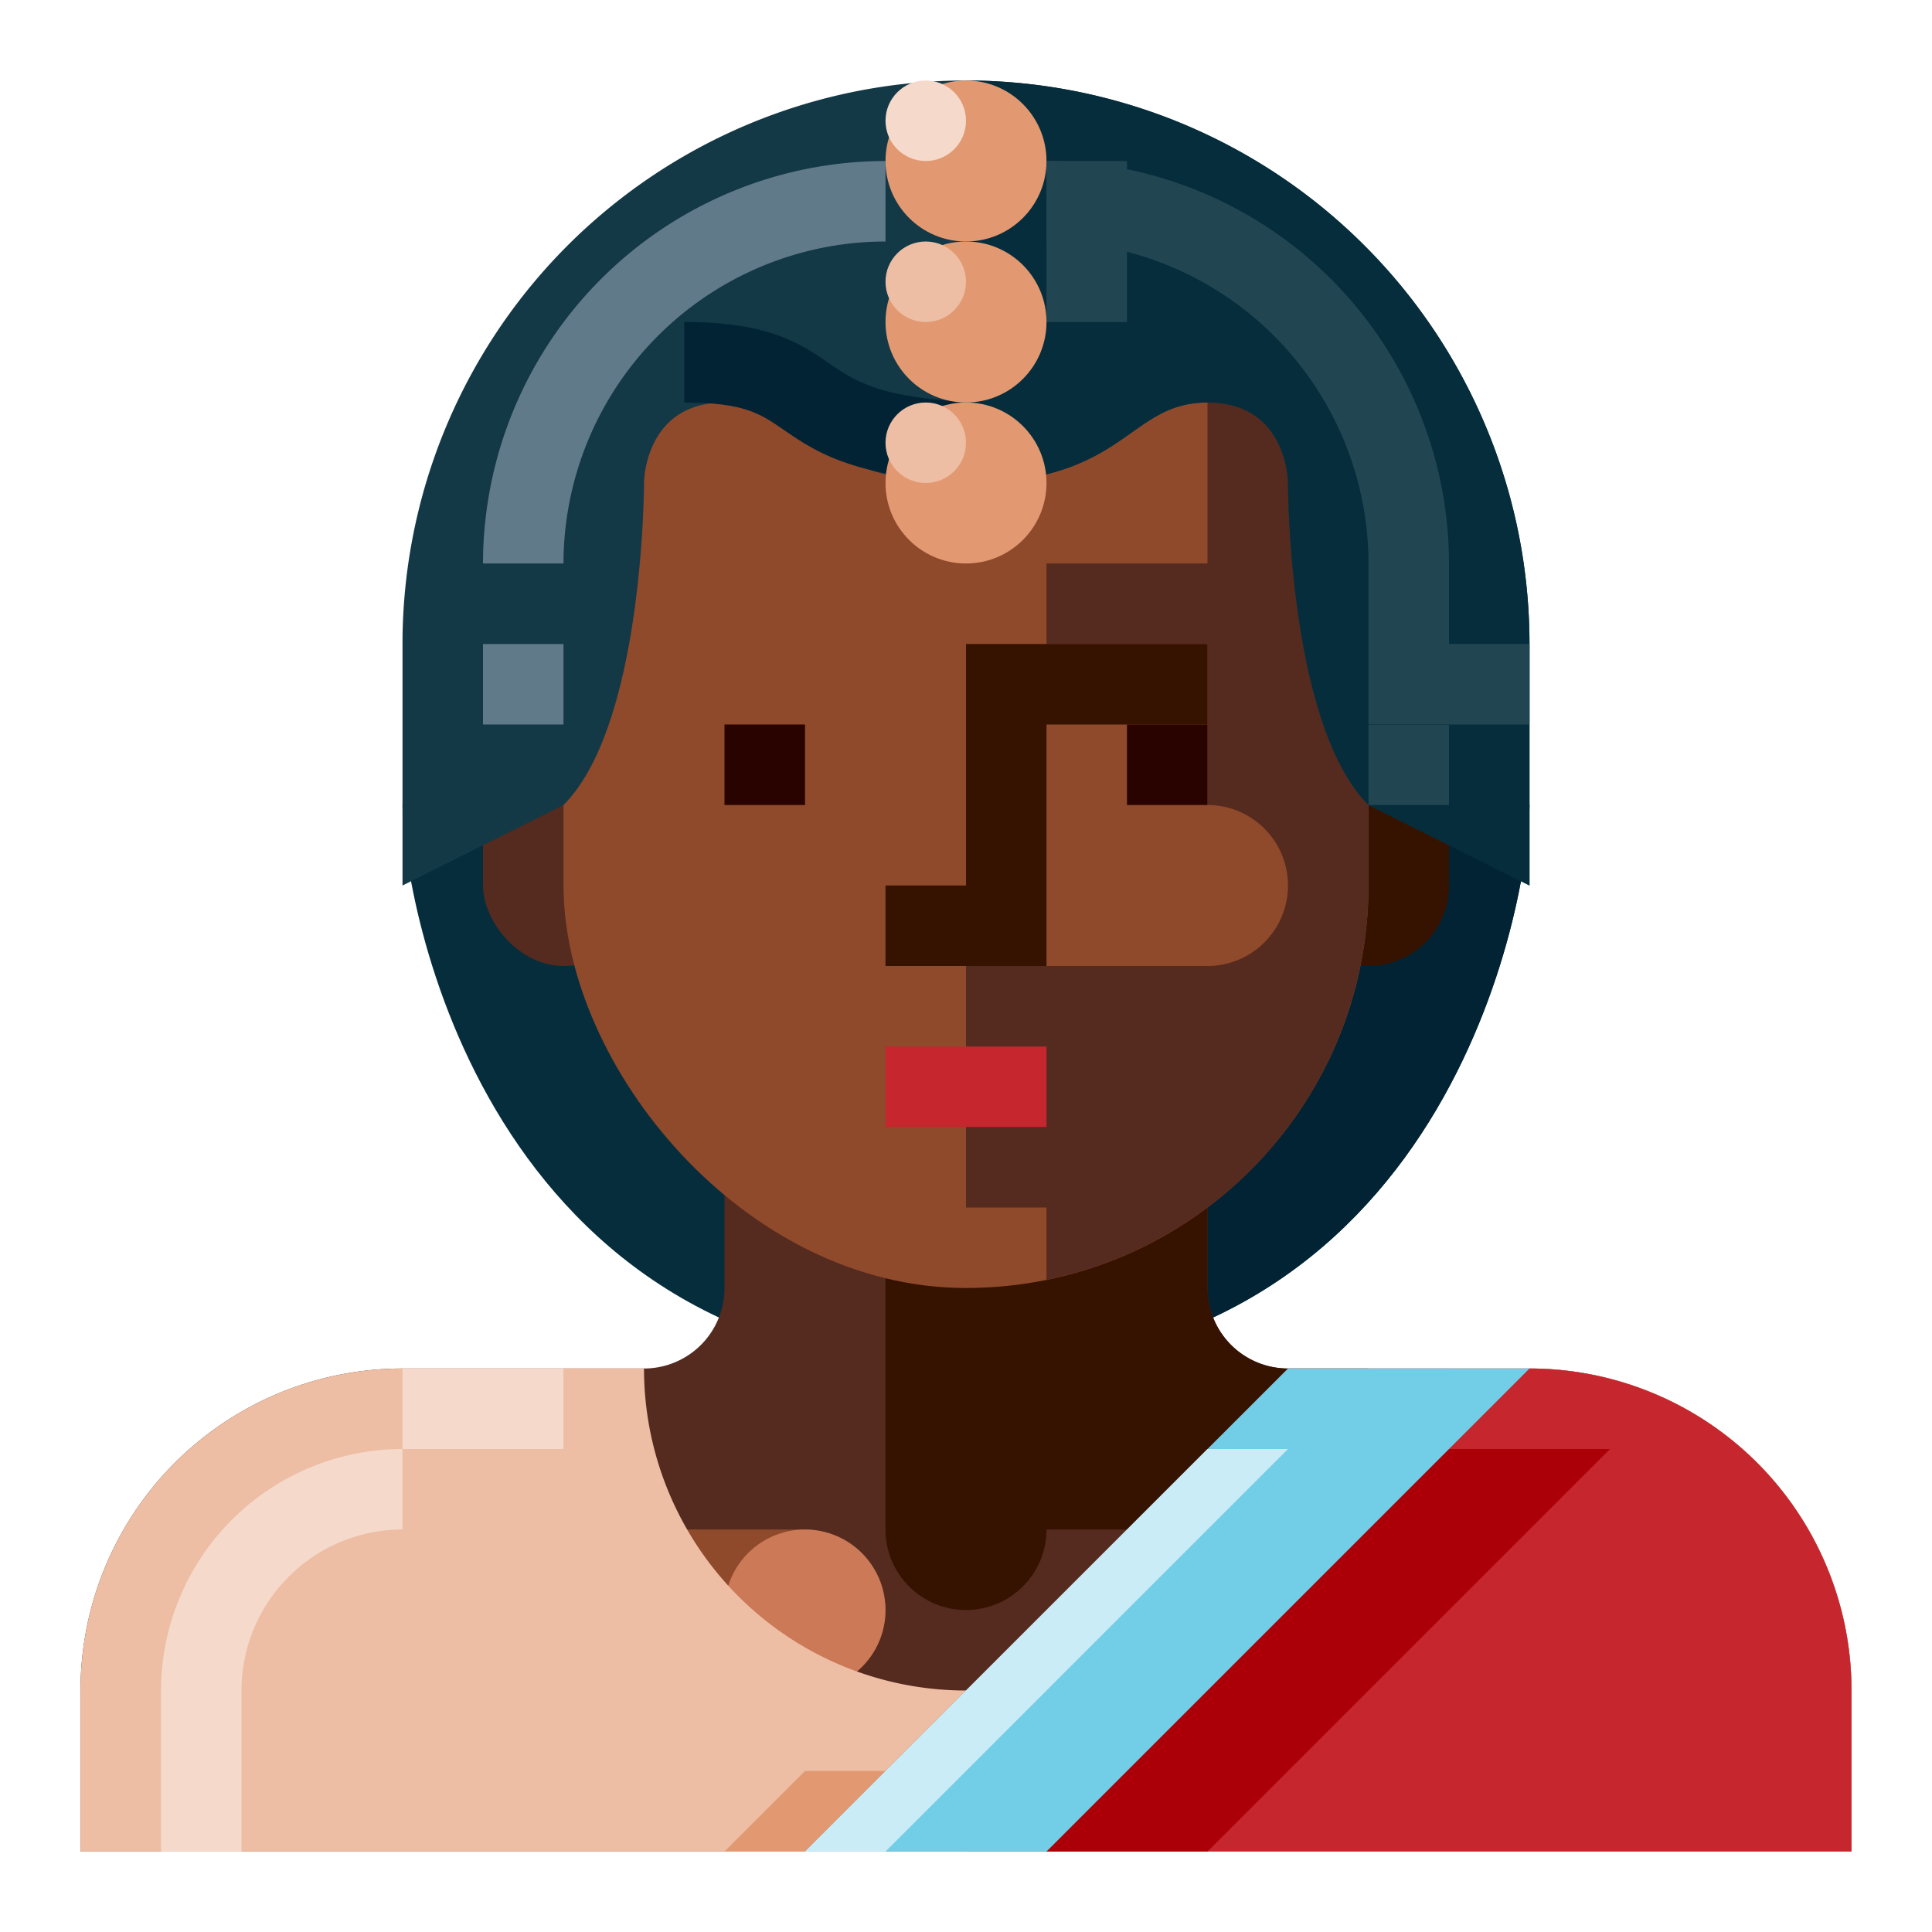 <svg xmlns="http://www.w3.org/2000/svg" viewBox="0 0 512 512"><title>Artboard 155</title><g id="Indian_Woman" data-name="Indian Woman"><path d="M106.667,213.333c0,24.889,21.334,149.333,149.333,149.333S405.333,238.222,405.333,213.333Z" style="fill:#062d3c"/><path d="M256,362.667c128,0,149.333-124.444,149.333-149.333H256Z" style="fill:#012334"/><rect x="341.333" y="192" width="42.667" height="64" rx="21.333" ry="21.333" style="fill:#361200"/><rect x="128" y="192" width="42.667" height="64" rx="21.333" ry="21.333" style="fill:#552a1f"/><path d="M192,277.333v64a21.333,21.333,0,0,1-21.333,21.333h-64A85.333,85.333,0,0,0,21.333,448v42.667H490.667V448a85.333,85.333,0,0,0-85.333-85.333h-64A21.333,21.333,0,0,1,320,341.333v-64Z" style="fill:#552a1f"/><rect x="149.333" y="405.333" width="85.333" height="42.667" rx="21.333" ry="21.333" style="fill:#8f492b"/><circle cx="213.333" cy="426.667" r="21.333" style="fill:#cb7956"/><path d="M405.333,362.667h-64a85.333,85.333,0,1,1-170.667,0h-64A85.333,85.333,0,0,0,21.333,448v42.667H490.667V448A85.333,85.333,0,0,0,405.333,362.667Z" style="fill:#edbda4"/><polygon points="256 469.333 213.333 469.333 192 490.667 234.667 490.667 256 469.333" style="fill:#e29971"/><rect x="106.667" y="362.667" width="42.667" height="21.333" style="fill:#f5d9cb"/><path d="M64,490.667H42.667V448a64.07,64.07,0,0,1,64-64v21.333A42.722,42.722,0,0,0,64,448Z" style="fill:#f5d9cb"/><path d="M256,490.667V469.333A106.792,106.792,0,0,0,362.667,362.667H384A128.14,128.14,0,0,1,256,490.667Z" style="fill:#95daec"/><path d="M213.333,490.667l128-128h64A85.333,85.333,0,0,1,490.667,448v42.667Z" style="fill:#c6262d"/><polygon points="256 490.667 362.667 384 426.667 384 320 490.667 256 490.667" style="fill:#ab0008"/><path d="M341.333,362.667A21.334,21.334,0,0,1,320,341.333v-64H234.667v128a21.333,21.333,0,1,0,42.667,0h85.333V362.667Z" style="fill:#361200"/><rect x="149.333" y="42.667" width="213.333" height="298.667" rx="106.667" ry="106.667" style="fill:#8f492b"/><path d="M320,64.483v84.85H277.333v21.333H320v42.667a21.333,21.333,0,0,1,21.333,21.333v0A21.333,21.333,0,0,1,320,256H256v64h21.333v19.184a106.691,106.691,0,0,0,85.333-104.517V149.333C362.667,114.549,345.766,83.954,320,64.483Z" style="fill:#552a1f"/><polygon points="234.667 234.667 234.667 256 277.333 256 277.333 192 320 192 320 170.667 256 170.667 256 234.667 234.667 234.667" style="fill:#361200"/><rect x="298.667" y="192" width="21.333" height="21.333" style="fill:#290300"/><rect x="192" y="192" width="21.333" height="21.333" style="fill:#290300"/><rect x="234.667" y="277.333" width="42.667" height="21.333" style="fill:#c6262d"/><path d="M256,21.333h-0A149.333,149.333,0,0,0,106.667,170.667v64l42.667-21.333C170.667,192,170.667,128,170.667,128s0-21.333,21.333-21.333S213.333,128,256,128s42.667-21.333,64-21.333S341.333,128,341.333,128s0,64,21.333,85.333l42.667,21.333V170.667A149.333,149.333,0,0,0,256,21.333Z" style="fill:#133846"/><path d="M266.667,128c-38.562,0-49.938-7.854-59.083-14.167-6.042-4.167-10.396-7.167-26.25-7.167V85.333c22.5,0,30.938,5.812,38.354,10.938,7.417,5.104,15.062,10.396,46.979,10.396Z" style="fill:#012334"/><path d="M256,21.333V128c42.667,0,42.667-21.333,64-21.333S341.333,128,341.333,128s0,64,21.333,85.333l42.667,21.333v-64A149.333,149.333,0,0,0,256,21.333Z" style="fill:#062d3c"/><rect x="277.333" y="42.667" width="21.333" height="42.667" style="fill:#224552"/><circle cx="256" cy="42.667" r="21.333" style="fill:#e29971"/><circle cx="256" cy="85.333" r="21.333" style="fill:#e29971"/><circle cx="256" cy="128" r="21.333" style="fill:#e29971"/><circle cx="245.333" cy="117.333" r="10.667" style="fill:#edbda4"/><circle cx="245.333" cy="74.667" r="10.667" style="fill:#edbda4"/><circle cx="245.333" cy="32" r="10.667" style="fill:#f5d9cb"/><polygon points="213.333 490.667 341.333 362.667 405.333 362.667 277.333 490.667 213.333 490.667" style="fill:#72cee6"/><polygon points="320 384 213.333 490.667 234.667 490.667 341.333 384 320 384" style="fill:#caecf6"/><path d="M149.333,149.333H128A106.792,106.792,0,0,1,234.667,42.667V64A85.418,85.418,0,0,0,149.333,149.333Z" style="fill:#607a8a"/><path d="M384,191.917H362.667V149.333A85.418,85.418,0,0,0,277.333,64V42.667A106.792,106.792,0,0,1,384,149.333Z" style="fill:#224552"/><rect x="128" y="170.667" width="21.333" height="21.333" style="fill:#607a8a"/><rect x="384" y="170.667" width="21.333" height="21.333" style="fill:#224552"/><rect x="362.667" y="192" width="21.333" height="21.333" style="fill:#224552"/></g></svg>